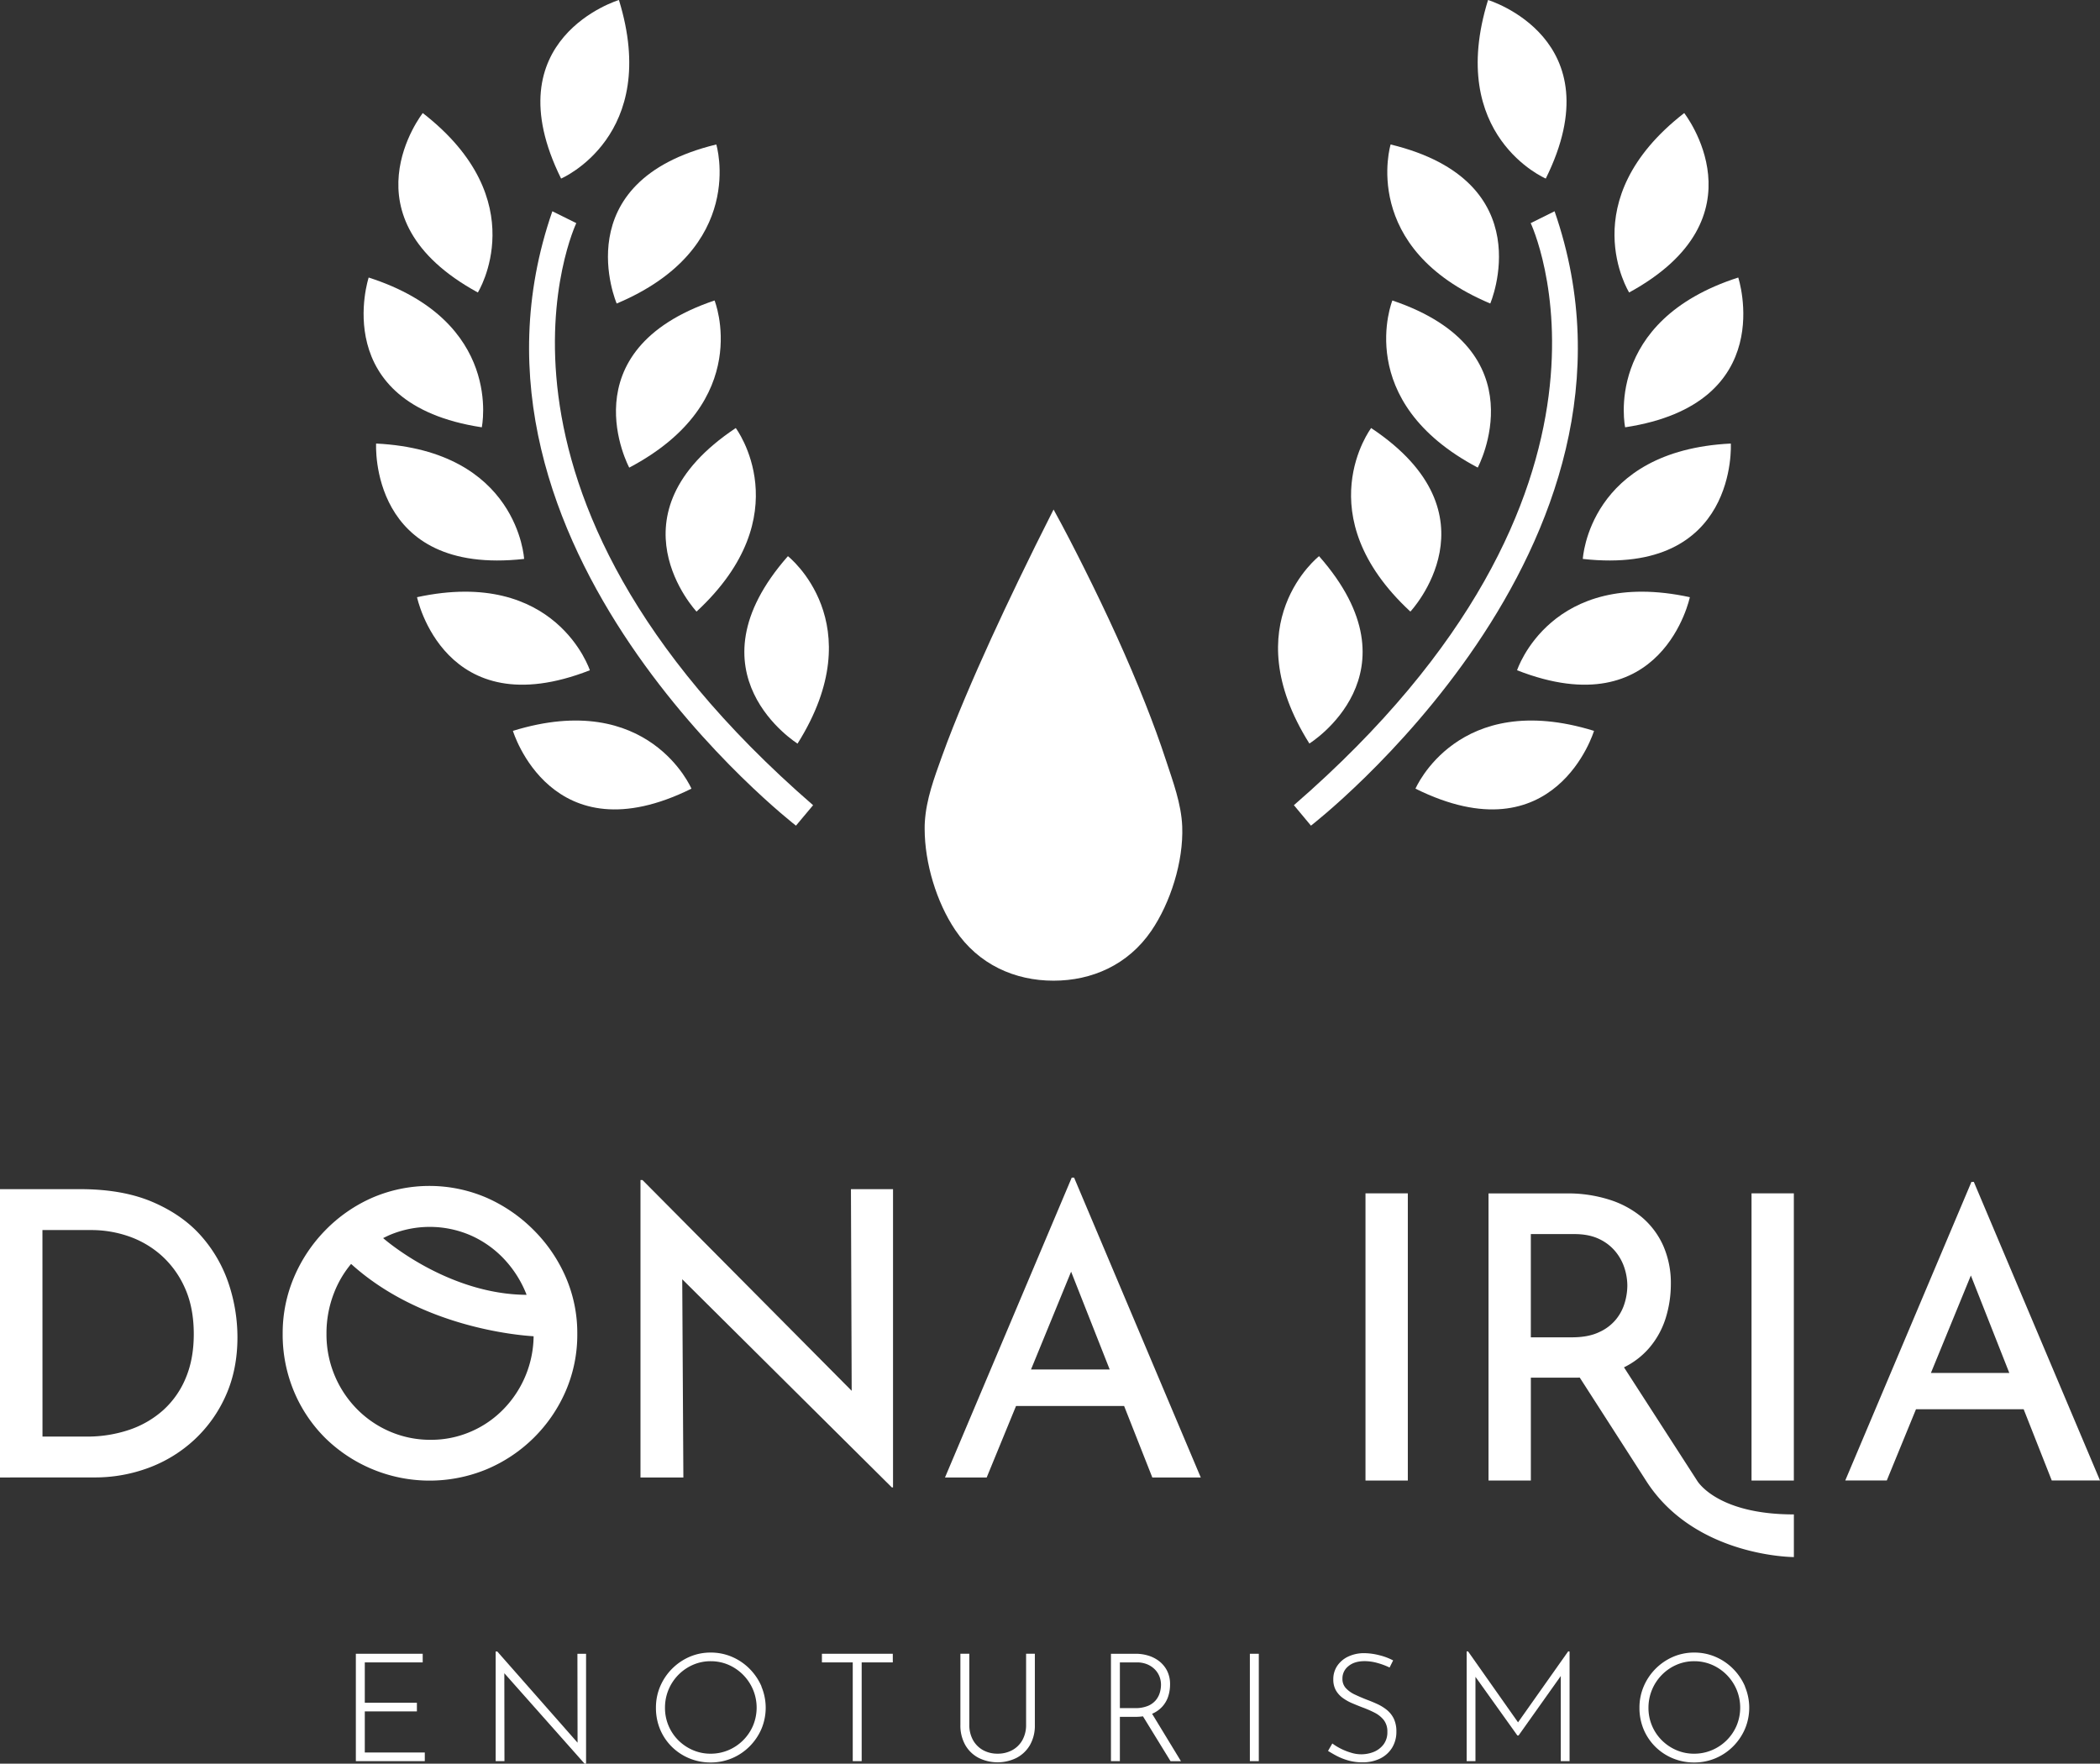 <svg xmlns="http://www.w3.org/2000/svg" viewBox="0 0 1280 1075"><rect x="0" y="0" width="1280" height="1075" fill="#333333" stroke="none"/><defs><style>.cls-1{fill:#fff;}</style></defs><g id="Lockup"><path class="cls-1" d="M563.71,501c.84-13.83,5.72-26.84,10.32-39.66,4.35-12.11,9.15-24,14.13-35.84,10.26-24.31,21.32-48.22,32.73-71.91q10.07-20.91,20.55-41.58l.74-1.44c6.62,12,12.87,24.19,19,36.46,13.38,26.8,26,54.12,37.07,82.17,4.46,11.28,8.67,22.69,12.46,34.27,4.22,12.88,9.35,26.48,9.88,40.31.83,21.38-7.2,46.56-18.85,63.61-14.21,20.78-36.27,30.36-59.58,30.36-23.59,0-45.82-9.82-60-31-11.32-16.89-18.54-40.62-18.56-61.59C563.58,503.81,563.62,502.42,563.71,501Z"/><path class="cls-1" d="M799.06,503.25s219.65-169.51,148.49-374.48L933,136s77.21,162.62-144.34,354.78Z"/><path class="cls-1" d="M847.62,88.06S828.37,151.34,908.35,185C908.35,185,940.29,110.55,847.62,88.06Z"/><path class="cls-1" d="M848.68,183.15S824,244.51,900.72,285C900.72,285,939,213.63,848.68,183.15Z"/><path class="cls-1" d="M835.75,260.9S796,313.78,859.66,372.78C859.66,372.78,915.14,313.73,835.75,260.9Z"/><path class="cls-1" d="M804,339S751.9,379.74,798.1,453.2C798.1,453.2,867,410.53,804,339Z"/><path class="cls-1" d="M862.77,480.71s25.92-60.85,108.82-35.23C971.59,445.48,948.21,523.06,862.77,480.71Z"/><path class="cls-1" d="M924.69,408.54S945.22,345.66,1030,364C1030,364,1013.5,443.28,924.69,408.54Z"/><path class="cls-1" d="M964.76,340.68s3.55-66.05,90.21-70.33C1055,270.35,1059.53,351.24,964.76,340.68Z"/><path class="cls-1" d="M990.56,260.45s-13.66-64.72,68.94-91.29C1059.5,169.16,1084.84,246.12,990.56,260.45Z"/><path class="cls-1" d="M993,178.28s-35-56.15,33.57-109.37C1026.53,68.91,1076.65,132.57,993,178.28Z"/><path class="cls-1" d="M942.19,108.84S881.35,82.91,907,0C907,0,984.53,23.39,942.19,108.84Z"/><path class="cls-1" d="M485.16,503.25S265.51,333.74,336.67,128.77L351.26,136S274.05,298.63,495.6,490.79Z"/><path class="cls-1" d="M436.6,88.06s19.25,63.28-60.72,96.95C375.88,185,343.93,110.55,436.6,88.06Z"/><path class="cls-1" d="M435.54,183.15s24.69,61.36-52,101.88C383.5,285,345.19,213.63,435.54,183.15Z"/><path class="cls-1" d="M448.47,260.9s39.73,52.88-23.91,111.88C424.56,372.78,369.08,313.73,448.47,260.9Z"/><path class="cls-1" d="M480.26,339s52.06,40.79,5.86,114.25C486.12,453.2,417.25,410.53,480.26,339Z"/><path class="cls-1" d="M421.45,480.71s-25.92-60.85-108.82-35.23C312.63,445.48,336,523.06,421.45,480.71Z"/><path class="cls-1" d="M359.53,408.54S339,345.66,254.19,364C254.19,364,270.72,443.28,359.53,408.54Z"/><path class="cls-1" d="M319.46,340.68s-3.55-66.05-90.21-70.33C229.25,270.35,224.69,351.24,319.46,340.68Z"/><path class="cls-1" d="M293.66,260.45s13.66-64.72-68.94-91.29C224.72,169.16,199.38,246.12,293.66,260.45Z"/><path class="cls-1" d="M291.26,178.28s35-56.15-33.57-109.37C257.69,68.91,207.57,132.57,291.26,178.28Z"/><path class="cls-1" d="M342,108.84S402.87,82.91,377.25,0C377.25,0,299.69,23.39,342,108.84Z"/><path class="cls-1" d="M0,900.56V724.82H48.89q26.14,0,44.53,8t29.65,21.06a83.85,83.85,0,0,1,16.46,29,103.29,103.29,0,0,1,5.2,32.19q0,19.6-7,35.34a82,82,0,0,1-19.12,27,83.74,83.74,0,0,1-27.83,17.19,93.76,93.76,0,0,1-33.4,5.93Zm25.9-24.93H52.52a80.21,80.21,0,0,0,26.26-4.12,59.52,59.52,0,0,0,20.82-12.1,54.19,54.19,0,0,0,13.67-19.61q4.85-11.61,4.84-26.63,0-16.21-5.45-28.2a57.84,57.84,0,0,0-14.4-19.85,58.89,58.89,0,0,0-20-11.62,69.35,69.35,0,0,0-22.39-3.75h-30Z"/><path class="cls-1" d="M344.89,778.56a92.51,92.51,0,0,0-19.6-28.8A93.77,93.77,0,0,0,296.49,730,88.06,88.06,0,0,0,227,730a91,91,0,0,0-28.56,19.73,92.47,92.47,0,0,0-19.24,28.8,86.85,86.85,0,0,0-6.9,34.38,89.65,89.65,0,0,0,6.9,35.22,87.78,87.78,0,0,0,19.24,28.56,90.88,90.88,0,0,0,98.15,18.88,90.82,90.82,0,0,0,48.28-47.81,86.54,86.54,0,0,0,7-34.85A85.4,85.4,0,0,0,344.89,778.56ZM237.19,752.9a62.8,62.8,0,0,1,49.49,0,62.83,62.83,0,0,1,20.09,14,67.4,67.4,0,0,1,13.56,20.7c.24.54.45,1.09.63,1.63-46.77-.27-84.5-32-87.43-34.58C234.74,754.05,236,753.45,237.19,752.9Zm83.26,85.33A64.78,64.78,0,0,1,307,858.81a61.61,61.61,0,0,1-20,13.79,60.7,60.7,0,0,1-24.45,5,62.11,62.11,0,0,1-24.81-5,63.09,63.09,0,0,1-20.21-13.79A64.69,64.69,0,0,1,199,812.94a67.41,67.41,0,0,1,4.72-25.18A63.06,63.06,0,0,1,214,770.39c42.3,38.34,101.08,43.48,111.25,44.09A64.55,64.55,0,0,1,320.45,838.23Z"/><polygon class="cls-1" points="544.32 724.82 544.32 906.62 543.6 906.62 415.84 779.74 416.53 900.56 390.39 900.56 390.39 719.25 391.6 719.25 519.12 847.73 518.67 724.82 544.32 724.82"/><path class="cls-1" d="M654.69,717.8h-1.45L576,900.56h25.41L619.29,857h65.89l17.19,43.57H731.9ZM628.43,834.72l24.44-59.61,23.51,59.61Z"/><path class="cls-1" d="M832.3,727.37h25.8V902.43H832.3Z"/><path class="cls-1" d="M1067.6,727.37h25.79V902.43H1067.6Z"/><path class="cls-1" d="M1203.09,720.37h-1.44l-76.91,182h25.31l17.79-43.4h65.63l17.12,43.4H1280Zm-26.15,116.47,24.35-59.4,23.43,59.4Z"/><path class="cls-1" d="M1034.38,902.42l-44.52-69a48.1,48.1,0,0,0,15.3-11.73,51.6,51.6,0,0,0,10.13-18.32,69.57,69.57,0,0,0,3.13-20.5,56.47,56.47,0,0,0-4.71-23.74,48.94,48.94,0,0,0-13-17.25,58.22,58.22,0,0,0-20-10.72,83.37,83.37,0,0,0-25.42-3.75h-48V902.42h25.8V839.73h25.55c1.45,0,2.86,0,4.25-.07l40.35,62.76c29.64,46.65,90.17,46.65,90.17,46.65v-26C1046.06,923.1,1034.38,902.42,1034.38,902.42ZM974.65,812c-4.41,2.1-9.92,3.13-16.5,3.13H933.08V752.2h26.51c6.11,0,11.24,1.06,15.43,3.14a28.44,28.44,0,0,1,10,7.95,30.57,30.57,0,0,1,5.3,10.13,35.3,35.3,0,0,1,1.58,10.13,37.33,37.33,0,0,1-1.58,10.5,28.81,28.81,0,0,1-5.3,10.12A28.07,28.07,0,0,1,974.65,812Z"/><polygon class="cls-1" points="258.92 1068.19 258.92 1073.46 216.9 1073.46 216.9 1008.01 257.65 1008.01 257.65 1013.27 222.35 1013.27 222.35 1037.87 254.11 1037.87 254.11 1043.14 222.35 1043.14 222.35 1068.19 258.92 1068.19"/><polygon class="cls-1" points="357.22 1008.01 357.22 1075 356.31 1075 356.16 1074.83 307.4 1019.87 307.48 1073.46 302.12 1073.46 302.12 1006.64 303.12 1006.64 303.27 1006.81 352.04 1062.21 351.95 1008.01 357.22 1008.01"/><path class="cls-1" d="M464.14,1027.87a34.94,34.94,0,0,0-7.23-10.68,33.86,33.86,0,0,0-10.69-7.28,32.47,32.47,0,0,0-13-2.63,32.1,32.1,0,0,0-13,2.63,34.27,34.27,0,0,0-17.83,18,32.83,32.83,0,0,0-2.58,13,33.83,33.83,0,0,0,2.58,13.27,32.62,32.62,0,0,0,7.19,10.6,33.12,33.12,0,0,0,10.65,7,33.59,33.59,0,0,0,12.94,2.49,33.13,33.13,0,0,0,13-2.58,33.61,33.61,0,0,0,10.69-7.19,34.36,34.36,0,0,0,7.23-10.63,33.34,33.34,0,0,0,0-25.91Zm-30.91-15.32a27,27,0,0,1,10.87,2.22A28.63,28.63,0,0,1,459,1029.9a28.44,28.44,0,0,1,0,21.89,28.24,28.24,0,0,1-14.94,14.94,27.54,27.54,0,0,1-11,2.19,26.79,26.79,0,0,1-10.74-2.19,28.48,28.48,0,0,1-8.88-6,27.76,27.76,0,0,1-8.11-19.8,28.35,28.35,0,0,1,16.86-26.09A26.59,26.59,0,0,1,433.23,1012.55Z"/><polygon class="cls-1" points="544.18 1008.01 544.18 1013.27 525.21 1013.27 525.21 1073.46 519.77 1073.46 519.77 1013.27 500.98 1013.27 500.98 1008.01 544.18 1008.01"/><path class="cls-1" d="M630.77,1008v43.43a23.78,23.78,0,0,1-3,12.24,20.37,20.37,0,0,1-8.19,7.81,26.06,26.06,0,0,1-23.06,0,20,20,0,0,1-8.14-7.81,24.07,24.07,0,0,1-3-12.24V1008h5.44v43.16a19,19,0,0,0,2.25,9.47,15.86,15.86,0,0,0,6.12,6.12,17.93,17.93,0,0,0,8.83,2.16,18.29,18.29,0,0,0,9-2.17,15.67,15.67,0,0,0,6.16-6.11,18.93,18.93,0,0,0,2.25-9.47V1008Z"/><path class="cls-1" d="M702.23,1044.59a17.93,17.93,0,0,0,6.19-4.34,17.22,17.22,0,0,0,3.65-6.31,23.84,23.84,0,0,0,1.11-7.19,18.12,18.12,0,0,0-1.87-8.49,17.5,17.5,0,0,0-4.91-5.84,20.77,20.77,0,0,0-6.7-3.35,26.13,26.13,0,0,0-7.35-1.06h-15.2v65.45h5.44v-27h9.49a33.13,33.13,0,0,0,4.59-.31l16.82,27.36h6.34Zm2.17-8.17a12.65,12.65,0,0,1-4.81,3.4,20.05,20.05,0,0,1-7.79,1.32h-9.21v-27.87H693a16.18,16.18,0,0,1,6.08,1.1,14.18,14.18,0,0,1,4.65,3,12.79,12.79,0,0,1,2.92,4.33,13.71,13.71,0,0,1,1,5.25,17.12,17.12,0,0,1-.75,4.9A13,13,0,0,1,704.4,1036.42Z"/><rect class="cls-1" x="761.82" y="1008.01" width="5.45" height="65.45"/><path class="cls-1" d="M851.13,1055.53a18.4,18.4,0,0,1-2.61,9.75,17.72,17.72,0,0,1-7.28,6.58,23.86,23.86,0,0,1-10.75,2.32,31.13,31.13,0,0,1-8.91-1.2,36.72,36.72,0,0,1-7-2.81c-2-1.05-3.54-2-4.7-2.69l-.41-.26,2.61-4.53.45.33a35.24,35.24,0,0,0,4.78,2.86,35.84,35.84,0,0,0,6.14,2.42,20.52,20.52,0,0,0,14-.52,14.29,14.29,0,0,0,5.87-4.52,12.23,12.23,0,0,0,2.31-7.64,11.29,11.29,0,0,0-2.16-7.18,17,17,0,0,0-5.65-4.54,65.52,65.52,0,0,0-7.48-3.24c-2.07-.8-4.15-1.64-6.19-2.51a29,29,0,0,1-5.73-3.23,14.93,14.93,0,0,1-4.18-4.65,13.31,13.31,0,0,1-1.56-6.6,14.5,14.5,0,0,1,2.45-8.37,16.49,16.49,0,0,1,6.59-5.56,22.49,22.49,0,0,1,9.42-2.1,38,38,0,0,1,9.35,1.2,36.85,36.85,0,0,1,8.23,3l.43.22-2.16,4.33-.45-.21a43.38,43.38,0,0,0-6.81-2.51,29,29,0,0,0-8-1.16c-4.1,0-7.41,1-9.85,3.06a9.42,9.42,0,0,0-3.63,7.6,8.2,8.2,0,0,0,2,5.7,17.42,17.42,0,0,0,5.56,4c2.34,1.11,4.86,2.19,7.5,3.21,2.11.79,4.25,1.68,6.34,2.64a27.87,27.87,0,0,1,5.78,3.61,15.92,15.92,0,0,1,4.17,5.34A18.1,18.1,0,0,1,851.13,1055.53Z"/><polygon class="cls-1" points="956.69 1007.05 956.69 1073.46 951.33 1073.46 951.33 1021.57 925.59 1057.84 924.89 1057.84 899.33 1022.07 899.33 1073.46 893.97 1073.46 893.97 1006.55 894.73 1006.55 894.97 1006.77 925.28 1049.81 955.84 1006.55 956.6 1006.55 956.69 1007.05"/><path class="cls-1" d="M1063.61,1027.87a34.76,34.76,0,0,0-7.23-10.68,33.82,33.82,0,0,0-10.68-7.28,32.52,32.52,0,0,0-13-2.63,32.14,32.14,0,0,0-13,2.63,34.2,34.2,0,0,0-17.82,18,32.66,32.66,0,0,0-2.59,13,33.83,33.83,0,0,0,2.58,13.27,32.78,32.78,0,0,0,7.19,10.6,33.12,33.12,0,0,0,10.65,7,33.59,33.59,0,0,0,12.94,2.49,33.1,33.1,0,0,0,13-2.58,33.5,33.5,0,0,0,10.69-7.19,34.36,34.36,0,0,0,7.23-10.63,33.22,33.22,0,0,0,0-25.91Zm-30.91-15.32a27,27,0,0,1,10.87,2.22,28.63,28.63,0,0,1,14.94,15.13,28.5,28.5,0,0,1,0,21.89,28.21,28.21,0,0,1-15,14.94,27.5,27.5,0,0,1-11,2.19,26.79,26.79,0,0,1-10.74-2.19,28.32,28.32,0,0,1-8.87-6,27.72,27.72,0,0,1-8.12-19.8,28.49,28.49,0,0,1,8-19.89,28.15,28.15,0,0,1,8.87-6.2A26.62,26.62,0,0,1,1032.7,1012.55Z"/></g></svg>